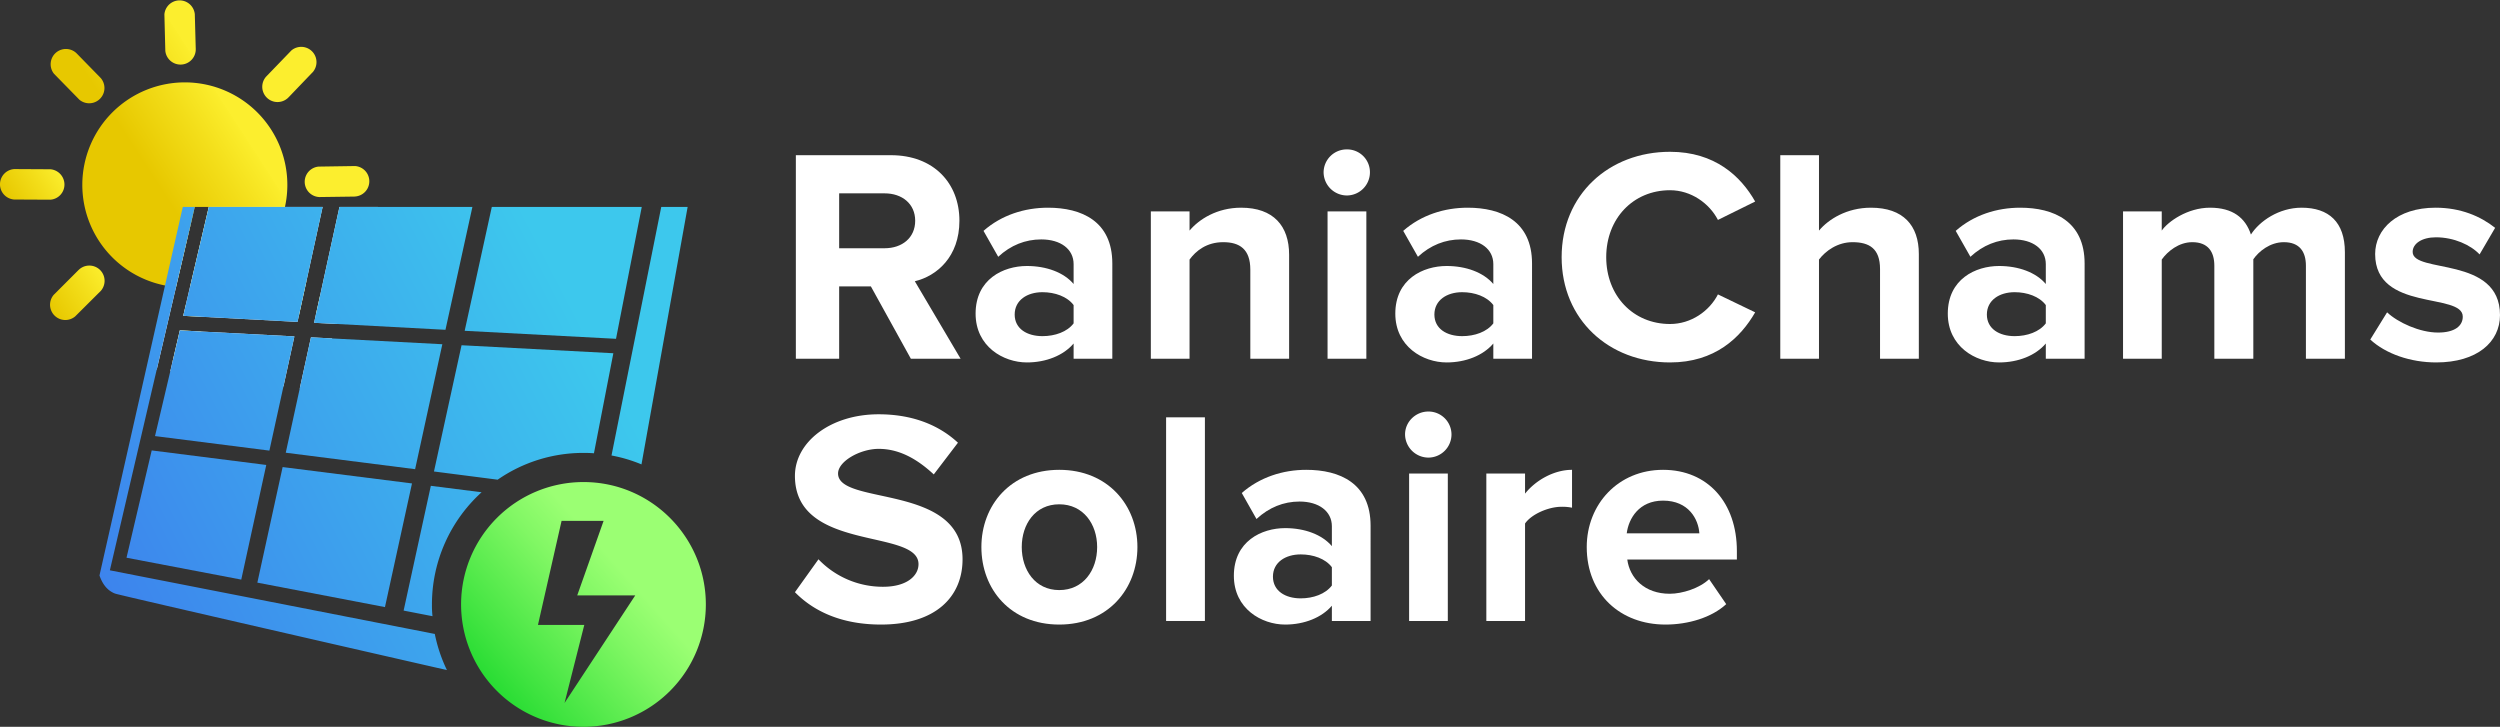 <svg id="Layer_1" data-name="Layer 1" xmlns="http://www.w3.org/2000/svg" xmlns:xlink="http://www.w3.org/1999/xlink" viewBox="0 0 2719.1 790.5"><rect x="0" y="0" width="2719.1" height="790.5" fill="#333333" stroke="none"/><defs><style>.cls-1{fill:#fff;}.cls-2{fill:url(#linear-gradient);}.cls-3{fill:url(#linear-gradient-2);}.cls-4{fill:url(#linear-gradient-3);}.cls-5{fill:url(#linear-gradient-4);}.cls-6{fill:url(#linear-gradient-5);}.cls-7{fill:url(#linear-gradient-6);}.cls-8{fill:url(#linear-gradient-7);}.cls-9{fill:url(#linear-gradient-8);}.cls-10{fill:url(#linear-gradient-9);}.cls-11{fill:url(#linear-gradient-10);}.cls-12{fill:url(#linear-gradient-11);}.cls-13{fill:url(#linear-gradient-12);}.cls-14{fill:url(#linear-gradient-13);}.cls-15{fill:url(#linear-gradient-14);}.cls-16{fill:url(#linear-gradient-15);}.cls-17{fill:url(#linear-gradient-16);}.cls-18{fill:url(#linear-gradient-17);}.cls-19{fill:url(#linear-gradient-18);}.cls-20{fill:url(#linear-gradient-19);}.cls-21{fill:url(#linear-gradient-20);}.cls-22{fill:url(#linear-gradient-21);}.cls-23{fill:url(#linear-gradient-22);}.cls-24{fill:url(#linear-gradient-23);}</style><linearGradient id="linear-gradient" x1="201.5" y1="220.55" x2="292.07" y2="161.68" gradientUnits="userSpaceOnUse"><stop offset="0" stop-color="#e7c800"/><stop offset="0.62" stop-color="#f3de1a"/><stop offset="1" stop-color="#fbed2c"/><stop offset="1" stop-color="#fcee2e"/></linearGradient><linearGradient id="linear-gradient-2" x1="124.29" y1="101.77" x2="214.86" y2="42.9" xlink:href="#linear-gradient"/><linearGradient id="linear-gradient-3" x1="180.54" y1="188.31" x2="271.11" y2="129.44" xlink:href="#linear-gradient"/><linearGradient id="linear-gradient-4" x1="249.23" y1="293.98" x2="339.8" y2="235.11" xlink:href="#linear-gradient"/><linearGradient id="linear-gradient-5" x1="290.45" y1="350.3" x2="372.43" y2="297.01" xlink:href="#linear-gradient"/><linearGradient id="linear-gradient-6" x1="349.04" y1="350.09" x2="380.79" y2="329.46" xlink:href="#linear-gradient"/><linearGradient id="linear-gradient-7" x1="245.24" y1="335.51" x2="273.64" y2="317.06" xlink:href="#linear-gradient"/><linearGradient id="linear-gradient-8" x1="270.22" y1="356.03" x2="344.64" y2="307.66" xlink:href="#linear-gradient"/><linearGradient id="linear-gradient-9" x1="76.34" y1="343.76" x2="134.49" y2="305.96" xlink:href="#linear-gradient"/><linearGradient id="linear-gradient-10" x1="29.5" y1="224.43" x2="83.21" y2="189.52" xlink:href="#linear-gradient"/><linearGradient id="linear-gradient-11" x1="113.01" y1="84.41" x2="203.58" y2="25.54" xlink:href="#linear-gradient"/><linearGradient id="linear-gradient-12" x1="42.26" y1="650.11" x2="644.52" y2="337.66" gradientUnits="userSpaceOnUse"><stop offset="0" stop-color="#3d7aed"/><stop offset="1" stop-color="#3dc8ed"/></linearGradient><linearGradient id="linear-gradient-13" x1="74.16" y1="711.61" x2="676.44" y2="399.15" xlink:href="#linear-gradient-12"/><linearGradient id="linear-gradient-14" x1="-70.66" y1="467.13" x2="531.63" y2="154.66" xlink:href="#linear-gradient-12"/><linearGradient id="linear-gradient-15" x1="-36.77" y1="532.47" x2="565.53" y2="220" xlink:href="#linear-gradient-12"/><linearGradient id="linear-gradient-16" x1="16.39" y1="634.92" x2="618.68" y2="322.46" xlink:href="#linear-gradient-12"/><linearGradient id="linear-gradient-17" x1="-21.2" y1="562.48" x2="581.09" y2="250.01" xlink:href="#linear-gradient-12"/><linearGradient id="linear-gradient-18" x1="27.67" y1="656.65" x2="629.95" y2="344.19" xlink:href="#linear-gradient-12"/><linearGradient id="linear-gradient-19" x1="69.16" y1="736.64" x2="671.45" y2="424.18" xlink:href="#linear-gradient-12"/><linearGradient id="linear-gradient-20" x1="119.21" y1="798.46" x2="721.5" y2="486" xlink:href="#linear-gradient-12"/><linearGradient id="linear-gradient-21" x1="73.91" y1="711.13" x2="676.19" y2="398.67" xlink:href="#linear-gradient-12"/><linearGradient id="linear-gradient-22" x1="2.48" y1="608.1" x2="604.76" y2="295.64" xlink:href="#linear-gradient-12"/><linearGradient id="linear-gradient-23" x1="510.98" y1="792.07" x2="697.77" y2="626.78" gradientUnits="userSpaceOnUse"><stop offset="0" stop-color="#00d01d"/><stop offset="0.37" stop-color="#3ee33f"/><stop offset="0.8" stop-color="#81f764"/><stop offset="1" stop-color="#9bff73"/></linearGradient></defs><title>ranyachams</title><path class="cls-1" d="M1012,396.6l-43.5-78.7H934v78.7H886.9V175.2H990.4c46.2,0,74.4,30.2,74.4,71.3,0,39.2-24.6,60.1-48.5,65.8l49.8,84.3Zm4.7-150.1c0-18.5-14.3-29.8-33.2-29.8H934v59.7h49.5C1002.4,276.4,1016.7,265.1,1016.7,246.5Z" transform="translate(-21.3 -6.4)"/><path class="cls-1" d="M1189,396.6V380c-11,13-29.9,20.6-50.8,20.6-25.6,0-55.8-17.3-55.8-53.1,0-37.5,30.2-51.8,55.8-51.8,21.2,0,40.2,7,50.8,19.6V293.7c0-16.3-14-26.9-35.2-26.9-17.3,0-33.2,6.3-46.8,18.9l-16-28.2c19.6-17.3,44.9-25.2,70.1-25.2,36.5,0,70,14.6,70,60.7V396.6Zm0-38.5V338.2c-7-9.3-20.3-14-33.9-14-16.6,0-30.2,8.7-30.2,24.3s13.6,23.5,30.2,23.5C1168.7,372,1182,367.4,1189,358.1Z" transform="translate(-21.3 -6.4)"/><path class="cls-1" d="M1381.2,396.6V299.7c0-22.3-11.6-29.9-29.5-29.9s-29.6,9.3-36.6,18.9V396.6H1273V236.3h42.1v20.9c10.3-12.3,29.9-24.9,56.1-24.9,35.2,0,52.2,19.9,52.2,51.1V396.6Z" transform="translate(-21.3 -6.4)"/><path class="cls-1" d="M1460.9,193.8a25.1,25.1,0,0,1,25.2-24.9,24.8,24.8,0,0,1,25.2,24.9,25.2,25.2,0,0,1-25.2,25.2A25.4,25.4,0,0,1,1460.9,193.8Zm4.3,202.8V236.3h42.2V396.6Z" transform="translate(-21.3 -6.4)"/><path class="cls-1" d="M1645.5,396.6V380c-11,13-29.9,20.6-50.8,20.6-25.6,0-55.8-17.3-55.8-53.1,0-37.5,30.2-51.8,55.8-51.8,21.2,0,40.1,7,50.8,19.6V293.7c0-16.3-14-26.9-35.2-26.9-17.3,0-33.2,6.3-46.8,18.9l-16-28.2c19.6-17.3,44.9-25.2,70.1-25.2,36.5,0,70,14.6,70,60.7V396.6Zm0-38.5V338.2c-7-9.3-20.3-14-33.9-14-16.6,0-30.2,8.7-30.2,24.3S1595,372,1611.6,372C1625.2,372,1638.5,367.4,1645.5,358.1Z" transform="translate(-21.3 -6.4)"/><path class="cls-1" d="M1719.8,286.1c0-68.1,51.5-114.6,117.9-114.6,48.8,0,77,26.6,92.6,54.1l-40.5,20c-9.3-18-29.2-32.3-52.1-32.3-40.2,0-69.4,30.9-69.4,72.8s29.2,72.7,69.4,72.7c22.9,0,42.8-14,52.1-32.2l40.5,19.5c-15.9,27.6-43.8,54.5-92.6,54.5C1771.3,400.6,1719.8,354.1,1719.8,286.1Z" transform="translate(-21.3 -6.4)"/><path class="cls-1" d="M2066.1,396.6V299c0-22.2-11.6-29.2-29.9-29.2-16.2,0-29.2,9.3-36.5,18.9V396.6h-42.1V175.2h42.1v82c10.3-12.3,30.2-24.9,56.5-24.9,35.1,0,52.1,19.2,52.1,50.4V396.6Z" transform="translate(-21.3 -6.4)"/><path class="cls-1" d="M2246.4,396.6V380c-11,13-29.9,20.6-50.8,20.6-25.6,0-55.8-17.3-55.8-53.1,0-37.5,30.2-51.8,55.8-51.8,21.2,0,40.2,7,50.8,19.6V293.7c0-16.3-14-26.9-35.2-26.9-17.3,0-33.2,6.3-46.8,18.9l-16-28.2c19.6-17.3,44.9-25.2,70.1-25.2,36.5,0,70.1,14.6,70.1,60.7V396.6Zm0-38.5V338.2c-7-9.3-20.3-14-33.9-14-16.6,0-30.2,8.7-30.2,24.3s13.6,23.5,30.2,23.5C2226.1,372,2239.4,367.4,2246.4,358.1Z" transform="translate(-21.3 -6.4)"/><path class="cls-1" d="M2529.3,396.6V295.4c0-15-6.7-25.6-24-25.6-14.9,0-27.2,9.9-33.2,18.6V396.6h-42.4V295.4c0-15-6.7-25.6-24-25.6-14.6,0-26.8,9.9-33.2,18.9V396.6h-42.1V236.3h42.1v20.9c6.7-9.7,27.9-24.9,52.5-24.9s38.5,10.9,44.5,29.2c9.3-14.6,30.5-29.2,55.1-29.2,29.6,0,47.1,15.6,47.1,48.4V396.6Z" transform="translate(-21.3 -6.4)"/><path class="cls-1" d="M2599.3,375.7l18.3-29.6c11.6,11,35.5,22,55.4,22,18.3,0,26.9-7.3,26.9-17.3,0-26.6-95.3-5-95.3-68.1,0-26.9,23.6-50.4,65.7-50.4,27.3,0,48.9,9.3,64.8,21.9l-16.9,28.9c-9.7-10.3-27.9-18.6-47.5-18.6-15.3,0-25.3,6.9-25.3,15.9,0,23.9,95,4,95,68.7,0,29.3-24.9,51.5-69.4,51.5C2643.1,400.6,2616.2,391.3,2599.3,375.7Z" transform="translate(-21.3 -6.4)"/><path class="cls-1" d="M885.9,650.5l25.6-35.8a96.8,96.8,0,0,0,70.3,29.9c25.9,0,38.5-12,38.5-24.6,0-39.2-134.4-12.7-134.4-96,0-36.9,38.8-67,91-67,35.1,0,64.4,10.6,86.3,30.9l-26.3,34.5c-17.9-16.6-37.3-27.8-59.9-27.8-20.2,0-44.2,13.5-44.2,26.8,0,35.2,135.4,10.6,135.4,93.3,0,40.5-28.9,71-88.7,71C937,685.7,906.5,671.5,885.9,650.5Z" transform="translate(-21.3 -6.4)"/><path class="cls-1" d="M1088.7,601.4c0-45.5,31.9-84,84.7-84s85,38.5,85,84-31.9,84.3-85,84.3S1088.7,647.2,1088.7,601.4Zm125.9,0c0-24.9-15-46.5-41.2-46.5s-40.8,21.6-40.8,46.5,14.6,46.8,40.8,46.8S1214.6,626.6,1214.6,601.4Z" transform="translate(-21.3 -6.4)"/><path class="cls-1" d="M1289.6,681.8V460.3h42.2V681.8Z" transform="translate(-21.3 -6.4)"/><path class="cls-1" d="M1469.9,681.8V665.2c-11,12.9-29.9,20.5-50.8,20.5-25.6,0-55.8-17.2-55.8-53.1,0-37.5,30.2-51.8,55.8-51.8,21.2,0,40.1,7,50.8,19.6V578.8c0-16.2-14-26.9-35.2-26.9-17.3,0-33.2,6.4-46.8,19l-16-28.3c19.6-17.2,44.8-25.2,70.1-25.2,36.5,0,70,14.6,70,60.8V681.8Zm0-38.6V623.3c-7-9.3-20.3-13.9-33.9-13.9-16.6,0-30.2,8.6-30.2,24.2s13.6,23.6,30.2,23.6C1449.6,657.2,1462.9,652.5,1469.9,643.2Z" transform="translate(-21.3 -6.4)"/><path class="cls-1" d="M1549.5,478.9c0-13.9,11.7-24.9,25.3-24.9a25,25,0,0,1,25.2,24.9,25.2,25.2,0,0,1-25.2,25.2A25.5,25.5,0,0,1,1549.5,478.9Zm4.4,202.9V521.4H1596V681.8Z" transform="translate(-21.3 -6.4)"/><path class="cls-1" d="M1637.9,681.8V521.4H1680v21.9c11.3-14.3,31.2-25.9,51.1-25.9v41.2a52.5,52.5,0,0,0-11.6-1c-13.9,0-32.5,8-39.5,18.2v106Z" transform="translate(-21.3 -6.4)"/><path class="cls-1" d="M1747.1,601.4c0-46.5,34.2-84,83-84s80.3,35.9,80.3,88.3V615H1791.2c2.7,20.3,19,37.2,46.2,37.2,13.6,0,32.5-6,42.8-15.9l18.6,27.2c-15.9,14.6-41.2,22.2-66.1,22.2C1783.9,685.7,1747.1,652.9,1747.1,601.4Zm83-50.5c-26.2,0-37.5,19.6-39.5,35.6h79C1868.6,571.2,1858,550.9,1830.1,550.9Z" transform="translate(-21.3 -6.4)"/><path class="cls-2" d="M331.2,231.5a111.7,111.7,0,0,1-103.3,87.2l20.5-87.2H233.1l-20.3,87h-1a100.5,100.5,0,0,1-11-1.6,111.5,111.5,0,1,1,130.4-85.3Z" transform="translate(-21.3 -6.4)"/><path class="cls-3" d="M233.2,22.6l1,36.9v1.3a16.6,16.6,0,0,1-33.1.9l-1-39.6a16.6,16.6,0,0,1,33-.9A6.6,6.6,0,0,1,233.2,22.6Z" transform="translate(-21.3 -6.4)"/><path class="cls-4" d="M361.1,85.2l-25.5,26.6-1,1a16.6,16.6,0,0,1-23.9-23l27.5-28.5A16.6,16.6,0,0,1,362,84.2,2.8,2.8,0,0,1,361.1,85.2Z" transform="translate(-21.3 -6.4)"/><path class="cls-5" d="M406.6,220.2l-36.9.5h-1.4a16.6,16.6,0,0,1-.5-33.1l39.6-.6a16.6,16.6,0,0,1,.5,33.1Z" transform="translate(-21.3 -6.4)"/><path class="cls-6" d="M338.5,297l16,15.6-8.2,37.5a15.9,15.9,0,0,1-2.7-1.8l-1-.9-26.3-25.8a4.1,4.1,0,0,1-.9-1A16.6,16.6,0,0,1,338.5,297Z" transform="translate(-21.3 -6.4)"/><path class="cls-7" d="M366.1,347.2l-1.2,1.1,4.4-19.8A16.6,16.6,0,0,1,366.1,347.2Z" transform="translate(-21.3 -6.4)"/><path class="cls-8" d="M239.8,350.9l-19.2-1,2.8-12.1h.1A16.6,16.6,0,0,1,239.8,350.9Z" transform="translate(-21.3 -6.4)"/><path class="cls-9" d="M240.3,392.6A16.6,16.6,0,0,1,223.9,408a16.7,16.7,0,0,1-14.8-8.9l7.8-33.4,23.3,1.2Z" transform="translate(-21.3 -6.4)"/><path class="cls-10" d="M80.6,326.2l26.1-26.1,1-.9a16.6,16.6,0,0,1,23.4,23.4l-28,27.9a16.6,16.6,0,0,1-23.4-23.4Z" transform="translate(-21.3 -6.4)"/><path class="cls-11" d="M38,190.3l36.9.2h1.3a16.7,16.7,0,0,1,15.2,16.7,16.5,16.5,0,0,1-15.3,16.4l-39.6-.2a16.6,16.6,0,0,1,.2-33.1Z" transform="translate(-21.3 -6.4)"/><path class="cls-12" d="M104.6,64.4l25.8,26.4.9,1a16.6,16.6,0,0,1-23.6,23.1L80,86.6a16.6,16.6,0,0,1,23.6-23.1Z" transform="translate(-21.3 -6.4)"/><polygon class="cls-1" points="338.2 366.9 361.3 368.1 341.6 424.7 326 422.6 338.2 366.9"/><polygon class="cls-1" points="218.9 360.6 320.2 365.9 308.3 420.3 185.2 403.8 187.8 392.7 195.6 359.3 218.9 360.6"/><polygon class="cls-1" points="211.8 225.1 191.5 312.1 170.5 401.9 168.6 401.6 190.5 312 211.8 225.1"/><polygon class="cls-1" points="350.9 225.1 333.2 306.2 325 343.7 323.6 350.1 218.5 344.5 199.3 343.5 202.1 331.5 206.6 312.3 227.1 225.1 350.9 225.1"/><polygon class="cls-1" points="411.1 225.1 366.8 352.4 341.6 351.1 343.6 341.9 348 322.1 369.2 225.1 411.1 225.1"/><path class="cls-13" d="M507.4,735.2c-59-13.4-344.5-78.8-358.7-82.6a17.3,17.3,0,0,1-5.6-2.2c-7.2-4-11.2-11.2-13.6-18.1l71.3-315.5,19.3-85.3h13l-20.3,87-21,89.7-51,218.5,353.4,69.2A165.3,165.3,0,0,0,507.4,735.2Z" transform="translate(-21.3 -6.4)"/><path class="cls-14" d="M769.2,231.5,719,511.5a161.5,161.5,0,0,0-32.6-9.7l54.1-270.3Z" transform="translate(-21.3 -6.4)"/><polygon class="cls-15" points="350.9 225.1 333.2 306.2 325 343.7 323.6 350.1 218.5 344.5 199.3 343.5 202.1 331.5 206.6 312.3 227.1 225.1 350.9 225.1"/><polygon class="cls-16" points="513.8 225.1 484.5 358.7 366.8 352.4 341.6 351.1 343.6 341.9 348 322.1 369.2 225.1 513.8 225.1"/><polygon class="cls-17" points="481.1 374.4 451.5 510.3 310.8 492.4 326 422.6 338.2 366.9 361.3 368.1 481.1 374.4"/><polygon class="cls-18" points="320.2 365.9 308.3 420.3 293 490.1 168.6 474.3 185.2 403.8 187.8 392.7 195.6 359.3 218.9 360.6 320.2 365.9"/><polygon class="cls-19" points="289.6 505.7 262.4 630.4 137.6 606.6 165 489.9 289.6 505.7"/><polygon class="cls-20" points="448.1 525.8 418.7 660.3 279.9 633.7 307.4 508 448.1 525.8"/><path class="cls-21" d="M491.1,663.8a109.7,109.7,0,0,0,.6,12.8l-31.4-6.1,29.6-135.7,55.2,7A164.8,164.8,0,0,0,491.1,663.8Z" transform="translate(-21.3 -6.4)"/><path class="cls-22" d="M688.4,390.6,667.3,499.4h-.1c-3.8-.3-7.5-.4-11.2-.4a163.4,163.4,0,0,0-93.4,29.1h-.2l-69.1-8.9,30-137.3Z" transform="translate(-21.3 -6.4)"/><polygon class="cls-23" points="698 225.1 670 368.5 505.4 359.8 534.9 225.1 698 225.1"/><path class="cls-24" d="M656,530.7A133.1,133.1,0,1,0,789,663.8C789,590.4,729.4,530.7,656,530.7ZM635.3,771l21.5-84.9H606.4l25.7-113.2h45.7L649.1,654h63.1Z" transform="translate(-21.3 -6.4)"/></svg>